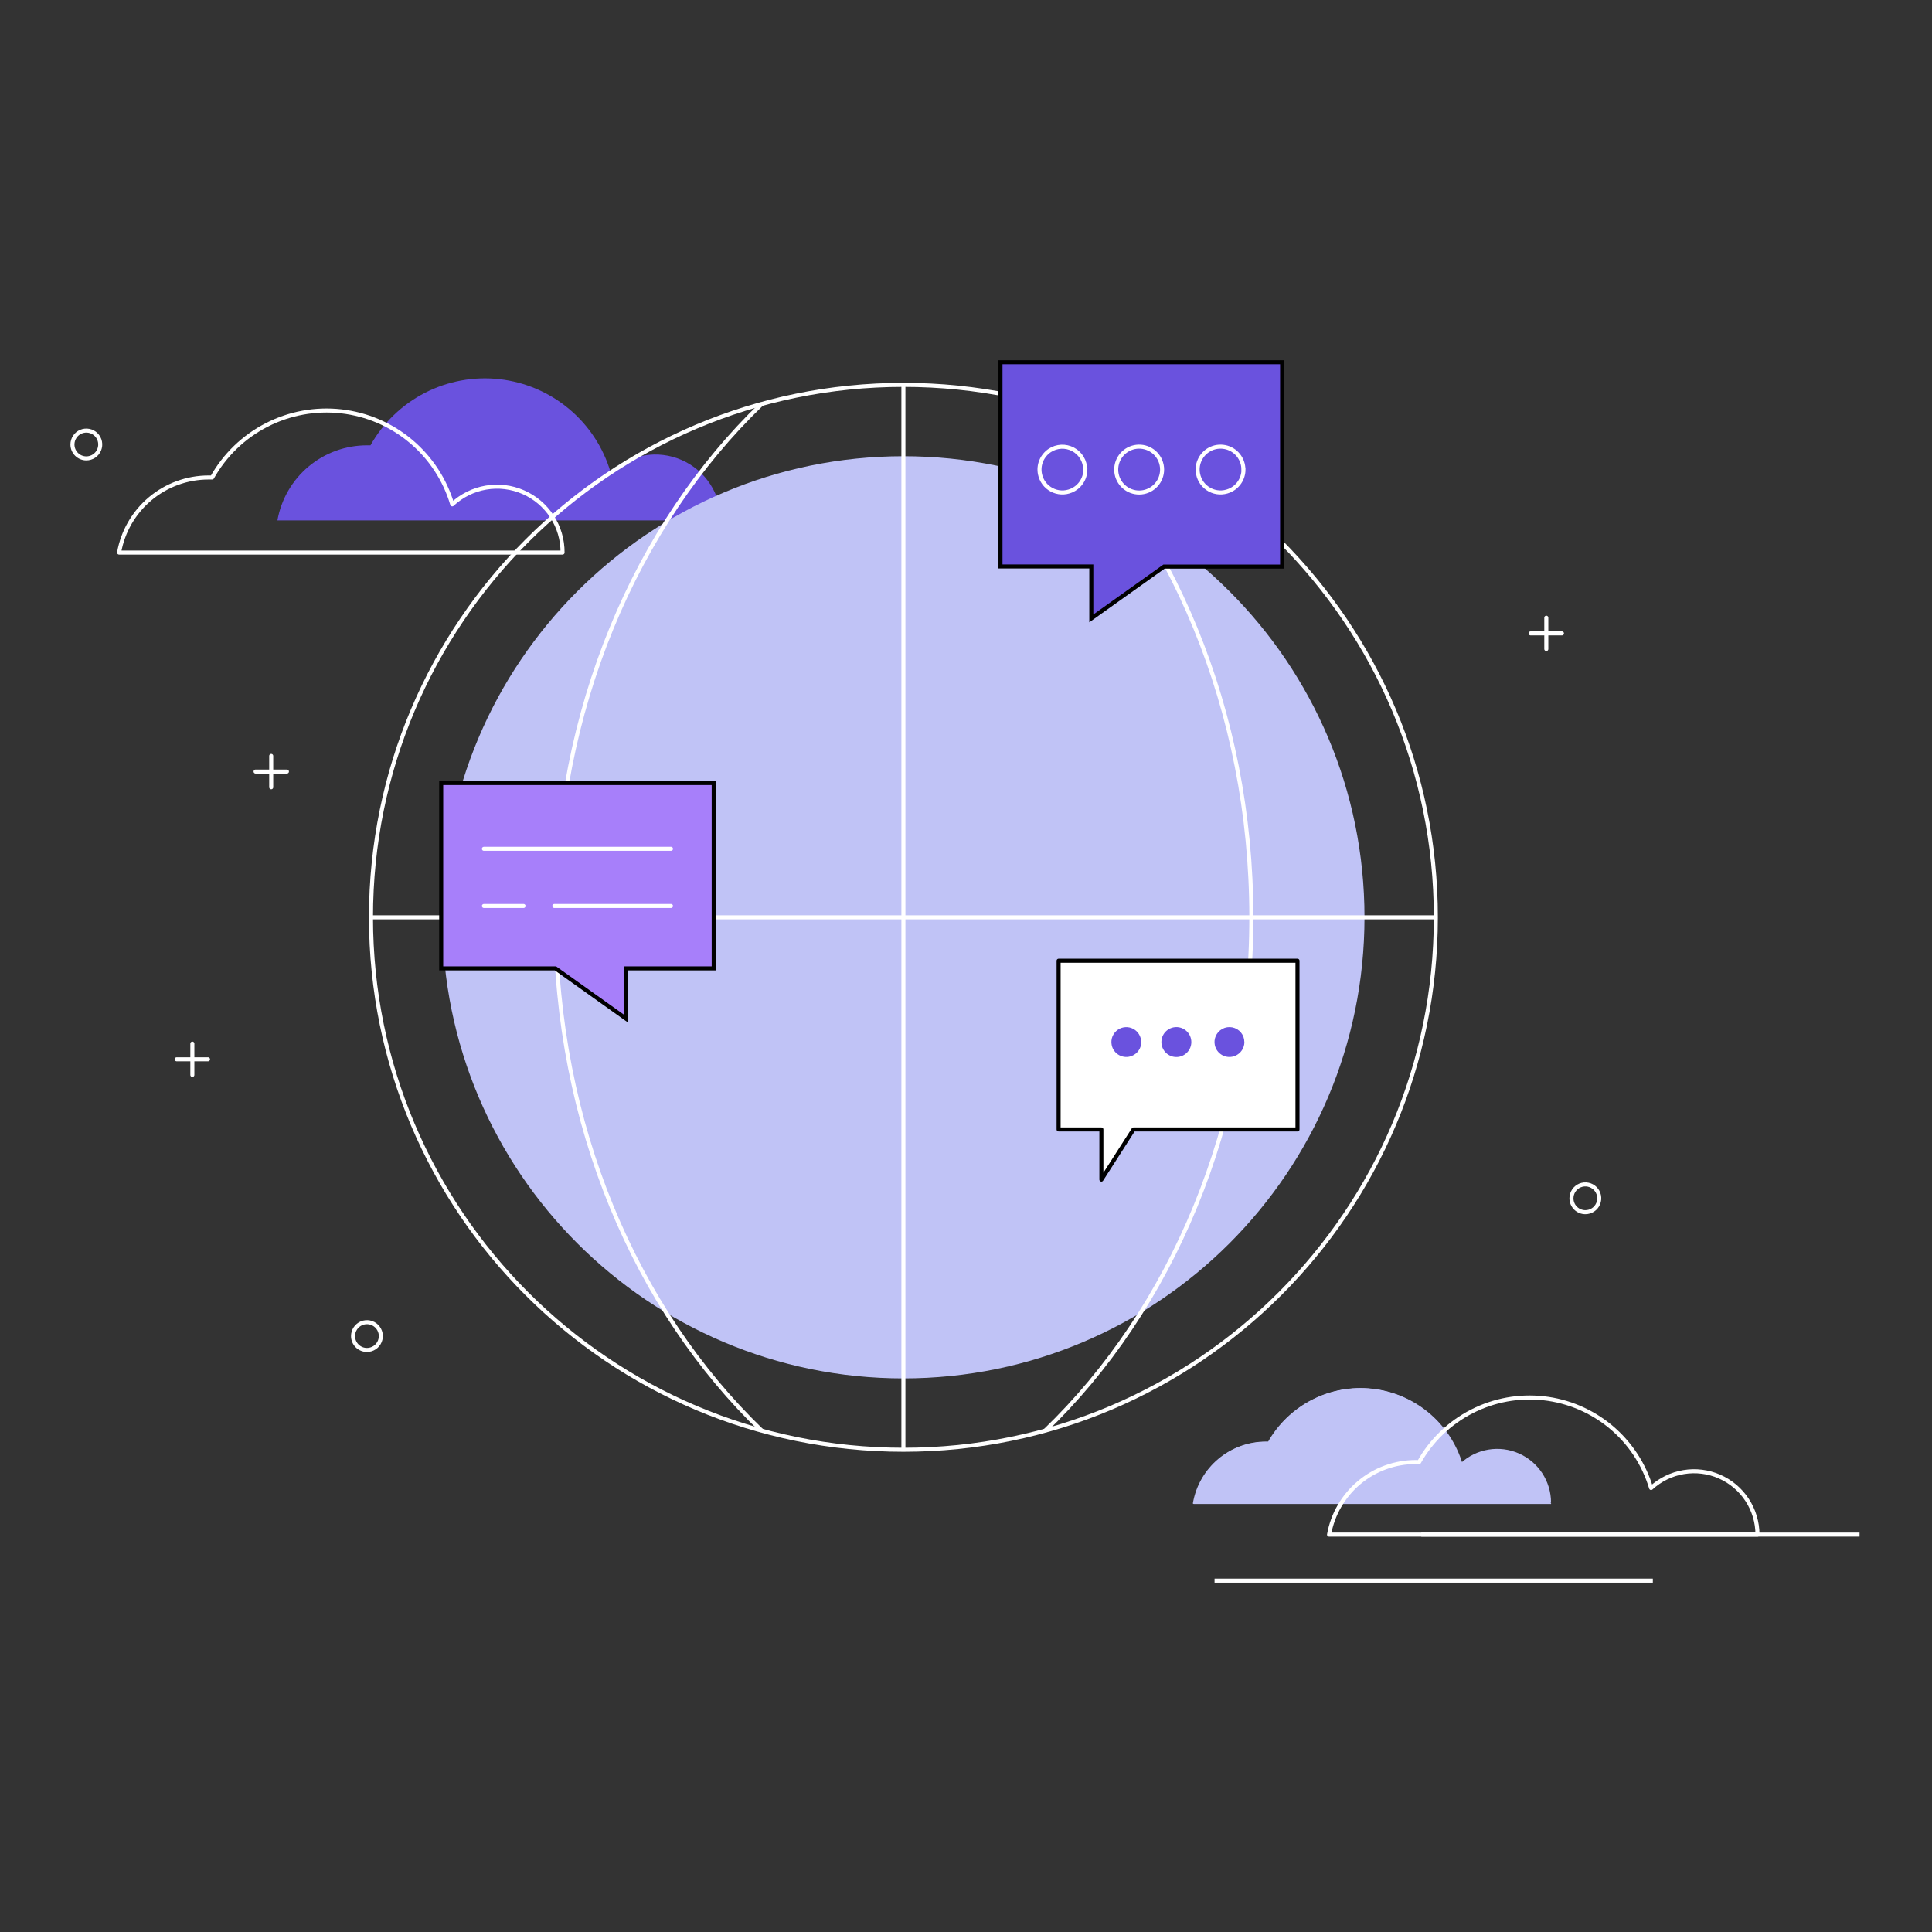 <svg width="184" height="184" viewBox="0 0 184 184" fill="none" xmlns="http://www.w3.org/2000/svg">
<rect x="0" y="0" width="184" height="184" fill="#333333" stroke="none"/>
<g clip-path="url(#clip0_367_1674)">
<path d="M68.626 49.563H26.421C26.775 47.558 27.824 45.742 29.384 44.435C30.944 43.127 32.915 42.41 34.951 42.412H35.284C36.486 40.271 38.292 38.532 40.476 37.411C42.66 36.291 45.126 35.839 47.566 36.112C50.006 36.385 52.311 37.37 54.194 38.946C56.076 40.522 57.453 42.617 58.151 44.97C59.042 44.137 60.158 43.583 61.36 43.377C62.562 43.17 63.798 43.321 64.916 43.809C66.034 44.298 66.984 45.103 67.649 46.126C68.314 47.148 68.665 48.343 68.659 49.563H68.626Z" fill="#6A52DE"/>
<path d="M53.546 52.626H11.341C11.695 50.621 12.744 48.806 14.304 47.498C15.864 46.19 17.835 45.474 19.87 45.475H20.204C21.406 43.334 23.211 41.595 25.396 40.474C27.58 39.354 30.046 38.902 32.486 39.175C34.926 39.448 37.231 40.434 39.113 42.009C40.996 43.585 42.373 45.68 43.071 48.034C43.962 47.2 45.077 46.646 46.279 46.439C47.482 46.233 48.718 46.383 49.836 46.872C50.953 47.36 51.904 48.166 52.568 49.188C53.233 50.211 53.584 51.406 53.577 52.626H53.546Z" stroke="white" stroke-width="0.384" stroke-linecap="round" stroke-linejoin="round"/>
<path d="M86.04 138.073C114.045 138.073 136.748 115.369 136.748 87.364C136.748 59.358 114.045 36.655 86.04 36.655C58.034 36.655 35.331 59.358 35.331 87.364C35.331 115.369 58.034 138.073 86.04 138.073Z" stroke="white" stroke-width="0.384" stroke-miterlimit="10"/>
<path d="M86.038 131.277C110.291 131.277 129.952 111.616 129.952 87.363C129.952 63.11 110.291 43.45 86.038 43.45C61.786 43.45 42.125 63.11 42.125 87.363C42.125 111.616 61.786 131.277 86.038 131.277Z" fill="#C0C3F6"/>
<path d="M72.57 136.281C60.578 124.748 52.912 107.122 52.912 87.368C52.912 67.614 60.578 49.983 72.57 38.451" stroke="white" stroke-width="0.384" stroke-miterlimit="10"/>
<path d="M99.516 38.447C111.509 49.979 119.176 67.605 119.176 87.36C119.176 107.116 111.502 124.745 99.516 136.277" stroke="white" stroke-width="0.384" stroke-miterlimit="10"/>
<path d="M35.331 87.364H136.748" stroke="white" stroke-width="0.384" stroke-miterlimit="10"/>
<path d="M86.039 36.656V138.072" stroke="white" stroke-width="0.384" stroke-miterlimit="10"/>
<path d="M147.637 143.078H113.676C113.964 141.464 114.811 140.004 116.068 138.952C117.324 137.9 118.911 137.323 120.55 137.324H120.816C121.785 135.606 123.237 134.212 124.992 133.314C126.748 132.416 128.728 132.054 130.688 132.274C132.647 132.493 134.499 133.284 136.012 134.548C137.525 135.812 138.633 137.493 139.198 139.382C139.918 138.727 140.813 138.294 141.774 138.137C142.735 137.98 143.721 138.105 144.612 138.498C145.503 138.89 146.261 139.533 146.794 140.348C147.327 141.164 147.612 142.116 147.614 143.09L147.637 143.078Z" fill="#C0C3F6"/>
<path d="M147.638 143.078V142.98H113.677V143.072H113.771C114.056 141.478 114.893 140.036 116.136 138.998C117.38 137.96 118.949 137.394 120.568 137.399H120.828C120.846 137.399 120.863 137.394 120.878 137.386C120.894 137.377 120.906 137.364 120.915 137.349C121.88 135.656 123.321 134.284 125.059 133.401C126.796 132.519 128.754 132.166 130.691 132.385C132.627 132.604 134.457 133.386 135.953 134.634C137.45 135.882 138.547 137.542 139.11 139.408C139.113 139.423 139.12 139.436 139.131 139.447C139.143 139.458 139.157 139.465 139.172 139.47C139.184 139.478 139.199 139.483 139.215 139.483C139.23 139.483 139.245 139.478 139.257 139.47C139.964 138.825 140.842 138.399 141.786 138.244C142.73 138.088 143.698 138.21 144.574 138.594C145.45 138.978 146.196 139.608 146.721 140.407C147.247 141.206 147.529 142.141 147.533 143.097H147.719C147.716 142.104 147.424 141.134 146.88 140.303C146.335 139.473 145.561 138.818 144.652 138.42C143.743 138.021 142.737 137.895 141.757 138.057C140.778 138.219 139.866 138.662 139.134 139.333L139.197 139.402H139.288C138.712 137.501 137.591 135.811 136.064 134.541C134.537 133.271 132.671 132.477 130.697 132.258C128.723 132.039 126.728 132.404 124.959 133.308C123.19 134.212 121.726 135.615 120.747 137.343L120.834 137.386V137.293H120.562C118.904 137.294 117.299 137.878 116.029 138.944C114.759 140.01 113.904 141.488 113.615 143.121C113.609 143.134 113.606 143.148 113.606 143.162C113.606 143.176 113.609 143.189 113.615 143.202C113.635 143.221 113.662 143.232 113.69 143.233H147.632C147.654 143.242 147.678 143.242 147.7 143.233C147.717 143.214 147.728 143.19 147.732 143.165L147.638 143.078Z" fill="#C0C3F6"/>
<path d="M34.946 128.568C35.208 128.568 35.464 128.49 35.682 128.345C35.899 128.2 36.069 127.993 36.169 127.751C36.269 127.509 36.295 127.243 36.245 126.986C36.193 126.73 36.067 126.494 35.882 126.309C35.697 126.124 35.461 125.998 35.205 125.946C34.948 125.895 34.682 125.922 34.44 126.022C34.198 126.122 33.991 126.292 33.846 126.509C33.7 126.727 33.623 126.983 33.623 127.245C33.623 127.596 33.762 127.932 34.011 128.18C34.259 128.429 34.595 128.568 34.946 128.568Z" stroke="white" stroke-width="0.384" stroke-miterlimit="10"/>
<path d="M8.223 43.656C8.485 43.656 8.741 43.578 8.959 43.433C9.176 43.287 9.346 43.08 9.446 42.839C9.546 42.597 9.572 42.331 9.521 42.074C9.47 41.817 9.344 41.581 9.159 41.396C8.974 41.211 8.738 41.085 8.482 41.034C8.225 40.983 7.959 41.009 7.717 41.109C7.475 41.209 7.268 41.379 7.123 41.597C6.978 41.815 6.9 42.07 6.9 42.332C6.9 42.683 7.039 43.02 7.288 43.268C7.536 43.516 7.872 43.656 8.223 43.656V43.656Z" stroke="white" stroke-width="0.384" stroke-miterlimit="10"/>
<path d="M150.986 115.446C151.248 115.446 151.503 115.369 151.721 115.223C151.939 115.078 152.108 114.871 152.208 114.629C152.309 114.388 152.335 114.121 152.284 113.865C152.233 113.608 152.107 113.372 151.922 113.187C151.737 113.002 151.501 112.876 151.244 112.825C150.987 112.774 150.721 112.8 150.479 112.9C150.237 113 150.031 113.17 149.885 113.388C149.74 113.605 149.662 113.861 149.662 114.123C149.662 114.474 149.802 114.811 150.05 115.059C150.298 115.307 150.635 115.446 150.986 115.446V115.446Z" stroke="white" stroke-width="0.384" stroke-miterlimit="10"/>
<path d="M18.32 102.375V99.39" stroke="white" stroke-width="0.384" stroke-linecap="round" stroke-linejoin="round"/>
<path d="M16.824 100.885H19.81" stroke="white" stroke-width="0.384" stroke-linecap="round" stroke-linejoin="round"/>
<path d="M25.83 74.977V71.992" stroke="white" stroke-width="0.384" stroke-linecap="round" stroke-linejoin="round"/>
<path d="M24.341 73.481H27.326" stroke="white" stroke-width="0.384" stroke-linecap="round" stroke-linejoin="round"/>
<path d="M147.267 61.813V58.827" stroke="white" stroke-width="0.384" stroke-linecap="round" stroke-linejoin="round"/>
<path d="M145.772 60.323H148.757" stroke="white" stroke-width="0.384" stroke-linecap="round" stroke-linejoin="round"/>
<path fill-rule="evenodd" clip-rule="evenodd" d="M103.935 58.894V53.95H95.284V34.5H122.105V53.961H110.858L103.935 58.894Z" fill="#6A52DE" stroke="black" stroke-width="0.384" stroke-miterlimit="10"/>
<path d="M104.894 112.343V107.566H100.82V91.497H123.57V107.566H107.953L104.894 112.343Z" fill="white" stroke="black" stroke-width="0.384" stroke-linejoin="round"/>
<path d="M108.695 99.241C108.694 99.523 108.61 99.798 108.453 100.031C108.296 100.265 108.073 100.447 107.813 100.554C107.619 100.635 107.409 100.672 107.199 100.662C106.989 100.651 106.783 100.595 106.598 100.496C106.412 100.396 106.251 100.257 106.126 100.088C106.001 99.919 105.915 99.724 105.875 99.517C105.819 99.242 105.846 98.956 105.954 98.697C106.063 98.438 106.246 98.216 106.479 98.059C106.692 97.917 106.94 97.836 107.196 97.823C107.452 97.811 107.707 97.868 107.933 97.989C108.159 98.11 108.348 98.289 108.48 98.508C108.613 98.728 108.683 98.979 108.685 99.235L108.695 99.241Z" fill="#6A52DE"/>
<path d="M113.46 99.241C113.461 99.595 113.329 99.936 113.092 100.198C112.855 100.461 112.528 100.626 112.176 100.661C111.824 100.696 111.472 100.599 111.187 100.388C110.903 100.178 110.707 99.869 110.638 99.522C110.568 99.175 110.63 98.815 110.812 98.511C110.994 98.208 111.282 97.983 111.62 97.88C111.959 97.777 112.323 97.803 112.643 97.954C112.963 98.105 113.216 98.37 113.351 98.697C113.423 98.869 113.46 99.054 113.46 99.241Z" fill="#6A52DE"/>
<path d="M118.515 99.241C118.514 99.522 118.43 99.798 118.273 100.031C118.116 100.265 117.893 100.447 117.633 100.554C117.439 100.635 117.229 100.672 117.019 100.662C116.808 100.651 116.603 100.595 116.418 100.495C116.232 100.396 116.071 100.257 115.946 100.088C115.821 99.919 115.735 99.724 115.695 99.517C115.639 99.242 115.667 98.956 115.775 98.697C115.901 98.393 116.128 98.141 116.418 97.986C116.708 97.831 117.043 97.781 117.366 97.845C117.689 97.909 117.979 98.084 118.188 98.338C118.396 98.593 118.51 98.912 118.509 99.241H118.515Z" fill="#6A52DE"/>
<path fill-rule="evenodd" clip-rule="evenodd" d="M59.596 96.994V92.224H67.971V74.577H42.019V92.224H52.901L59.596 96.994Z" fill="#A77FFA" stroke="black" stroke-width="0.384" stroke-miterlimit="10"/>
<path d="M63.903 80.839H46.085" stroke="white" stroke-width="0.383" stroke-linecap="round" stroke-linejoin="round"/>
<path d="M63.903 86.284H52.792" stroke="white" stroke-width="0.383" stroke-linecap="round" stroke-linejoin="round"/>
<path d="M49.862 86.284H46.085" stroke="white" stroke-width="0.383" stroke-linecap="round" stroke-linejoin="round"/>
<path d="M135.36 146.153H177.1" stroke="white" stroke-width="0.384" stroke-miterlimit="10"/>
<path d="M115.672 150.538H157.412" stroke="white" stroke-width="0.384" stroke-miterlimit="10"/>
<path d="M167.38 146.153H126.575C126.92 144.215 127.936 142.461 129.446 141.197C130.955 139.933 132.86 139.241 134.829 139.241C134.936 139.241 135.045 139.241 135.151 139.249C136.314 137.183 138.059 135.505 140.169 134.424C142.278 133.343 144.659 132.907 147.015 133.17C149.371 133.433 151.597 134.384 153.417 135.903C155.236 137.422 156.569 139.444 157.247 141.715C158.11 140.92 159.186 140.394 160.343 140.201C161.5 140.007 162.689 140.155 163.763 140.626C164.838 141.097 165.752 141.871 166.394 142.853C167.036 143.835 167.378 144.983 167.378 146.156L167.38 146.153Z" stroke="white" stroke-width="0.384" stroke-linecap="round" stroke-linejoin="round"/>
<path d="M103.368 44.72C103.367 45.152 103.238 45.573 102.997 45.932C102.756 46.29 102.414 46.569 102.015 46.733C101.717 46.857 101.395 46.914 101.073 46.898C100.751 46.883 100.436 46.795 100.152 46.643C99.867 46.491 99.62 46.278 99.429 46.018C99.237 45.759 99.105 45.46 99.043 45.144C98.958 44.721 99 44.283 99.165 43.886C99.332 43.488 99.612 43.148 99.97 42.907C100.297 42.69 100.677 42.565 101.07 42.546C101.462 42.528 101.852 42.615 102.199 42.8C102.545 42.985 102.836 43.26 103.039 43.596C103.242 43.933 103.35 44.318 103.352 44.711L103.368 44.72Z" stroke="white" stroke-width="0.384"/>
<path d="M110.676 44.719C110.676 45.262 110.475 45.785 110.111 46.188C109.748 46.59 109.247 46.843 108.707 46.897C108.168 46.95 107.627 46.802 107.191 46.479C106.755 46.156 106.454 45.683 106.348 45.151C106.242 44.619 106.337 44.067 106.615 43.601C106.894 43.136 107.336 42.79 107.855 42.632C108.374 42.474 108.933 42.515 109.423 42.747C109.914 42.978 110.301 43.384 110.509 43.885C110.619 44.149 110.676 44.433 110.676 44.719V44.719Z" stroke="white" stroke-width="0.384"/>
<path d="M118.428 44.719C118.427 45.151 118.298 45.573 118.057 45.931C117.816 46.29 117.474 46.569 117.075 46.733C116.777 46.857 116.455 46.913 116.133 46.898C115.811 46.882 115.496 46.795 115.212 46.643C114.927 46.491 114.68 46.277 114.488 46.018C114.297 45.759 114.165 45.46 114.103 45.143C114.017 44.721 114.06 44.283 114.227 43.885C114.419 43.419 114.768 43.034 115.212 42.795C115.657 42.557 116.171 42.481 116.666 42.58C117.16 42.678 117.606 42.945 117.925 43.336C118.245 43.726 118.42 44.215 118.419 44.719H118.428Z" stroke="white" stroke-width="0.384"/>
</g>
<defs>
<clipPath id="clip0_367_1674">
<rect width="184" height="184" fill="white"/>
</clipPath>
</defs>
</svg>
